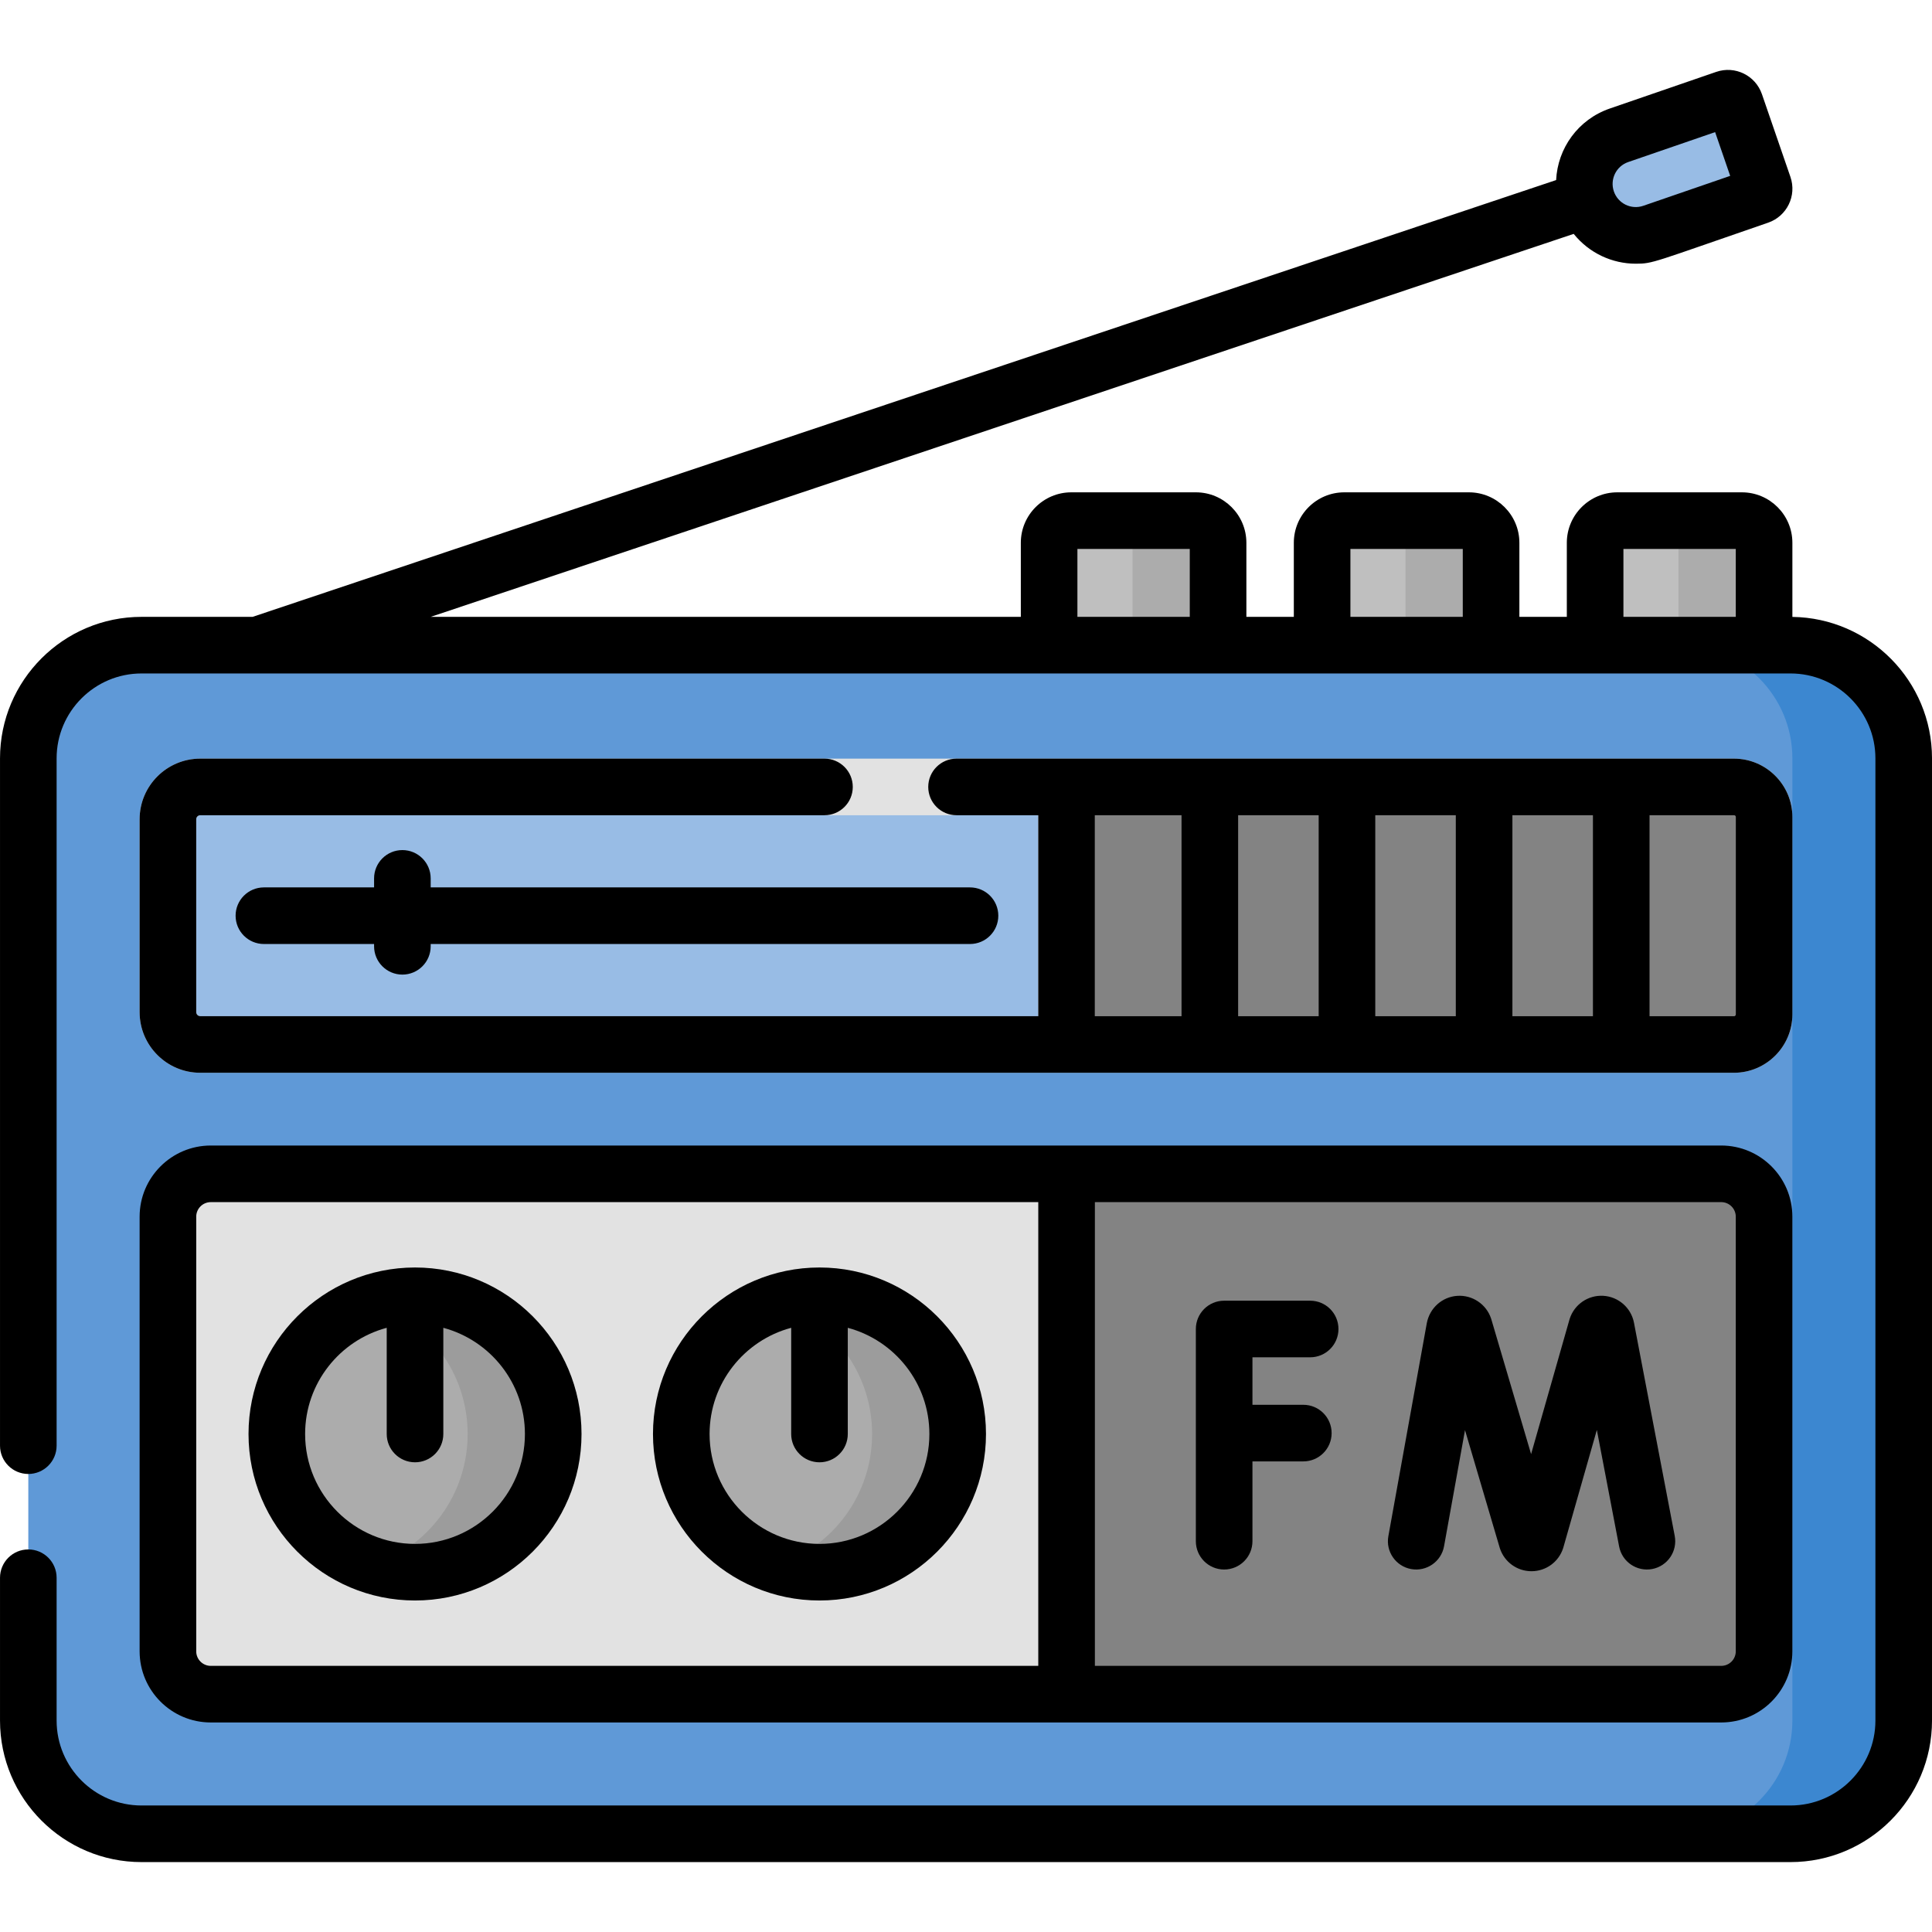 <svg id="Capa_1" enable-background="new 0 0 512 512" height="512" viewBox="0 0 512 512" width="512" xmlns="http://www.w3.org/2000/svg"><g><g><g fill="#bfbfbf"><path d="m458.787 137.972h-30.186c-3.246 0-5.878 2.632-5.878 5.878v74.955h41.942v-74.955c0-3.246-2.631-5.878-5.878-5.878z"/><path d="m386.438 137.972h-30.186c-3.246 0-5.878 2.632-5.878 5.878v74.955h41.942v-74.955c0-3.246-2.631-5.878-5.878-5.878z"/><path d="m314.089 137.972h-30.186c-3.246 0-5.878 2.632-5.878 5.878v74.955h41.942v-74.955c0-3.246-2.631-5.878-5.878-5.878z"/></g><path d="m461.622 137.972h-22.677c3.246 0 5.878 2.632 5.878 5.878v74.955h22.677v-74.955c0-3.246-2.632-5.878-5.878-5.878z" fill="#acacac"/><path d="m389.273 137.972h-22.677c3.246 0 5.878 2.632 5.878 5.878v74.955h22.677v-74.955c0-3.246-2.632-5.878-5.878-5.878z" fill="#acacac"/><path d="m316.924 137.972h-22.677c3.246 0 5.878 2.632 5.878 5.878v74.955h22.677v-74.955c0-3.246-2.632-5.878-5.878-5.878z" fill="#acacac"/><path d="m420.603 53.178c-2.451-7.119 1.333-14.877 8.451-17.328l28.195-9.708c1.063-.366 2.222.199 2.588 1.262l7.551 21.929c.366 1.063-.199 2.222-1.262 2.588l-28.195 9.708c-7.119 2.452-14.877-1.332-17.328-8.451z" fill="#98bce5"/><path d="m501.665 455.972v-255c0-16.569-13.431-30-30-30h-434.165c-16.569 0-30 13.431-30 30v255c0 16.569 13.431 30 30 30h434.165c16.569 0 30-13.431 30-30z" fill="#5f99d7"/><path d="m282.656 311.074v137.898h-226.797c-6.273 0-11.359-5.085-11.359-11.359v-115.18c0-6.273 5.085-11.359 11.359-11.359z" fill="#e2e2e2"/><path d="m44.5 268.225v-51.109c0-4.733 3.837-8.571 8.571-8.571h229.585v68.25h-229.585c-4.734 0-8.571-3.837-8.571-8.57z" fill="#98bce5"/><circle cx="109.985" cy="380.023" fill="#acacac" r="36.625"/><circle cx="217.171" cy="380.023" fill="#acacac" r="36.625"/><path d="m467.5 322.433v115.181c0 6.273-5.085 11.359-11.359 11.359h-173.485v-137.899h173.486c6.273 0 11.358 5.086 11.358 11.359z" fill="#838383"/><path d="m467.5 216.536v52.268c0 4.413-3.578 7.991-7.991 7.991h-176.853v-68.25h176.854c4.412 0 7.99 3.578 7.99 7.991z" fill="#838383"/><path d="m459.509 201.045c-15.189 0-391.937 0-406.438 0-8.861 0-16.07 7.209-16.07 16.07v51.109c0 8.861 7.209 16.071 16.07 16.071h406.438c8.542 0 15.491-6.949 15.491-15.491v-52.268c0-8.541-6.949-15.491-15.491-15.491zm-184.354 68.25h-222.085c-.59 0-1.07-.48-1.07-1.071v-51.109c0-.59.48-1.07 1.07-1.07h222.085zm184.845-.491c0 .271-.221.491-.491.491h-169.354v-53.25h169.354c.271 0 .491.22.491.491z" fill="#e2e2e2"/><path d="m474.5 170.972h-29.5c16.569 0 30 13.431 30 30v255c0 16.569-13.431 30-30 30h29.5c16.569 0 30-13.431 30-30v-255c0-16.568-13.431-30-30-30z" fill="#3c87d0"/><path d="m109.985 343.399c-3.959 0-7.767.636-11.339 1.798 14.675 4.775 25.286 18.558 25.286 34.827s-10.611 30.052-25.286 34.827c3.571 1.162 7.38 1.798 11.339 1.798 20.227 0 36.625-16.397 36.625-36.625s-16.398-36.625-36.625-36.625z" fill="#9c9c9c"/><path d="m217.171 343.399c-3.959 0-7.767.636-11.339 1.798 14.675 4.775 25.286 18.558 25.286 34.827s-10.611 30.052-25.286 34.827c3.571 1.162 7.38 1.798 11.339 1.798 20.227 0 36.625-16.397 36.625-36.625s-16.398-36.625-36.625-36.625z" fill="#9c9c9c"/></g><g><path d="m475 163.485v-19.635c0-7.377-6.001-13.378-13.378-13.378h-33.021c-7.377 0-13.378 6.001-13.378 13.378v19.622h-12.572v-19.622c0-7.377-6.001-13.378-13.378-13.378h-33.021c-7.377 0-13.378 6.001-13.378 13.378v19.622h-12.572v-19.622c0-7.377-6.001-13.378-13.378-13.378h-33.021c-7.377 0-13.378 6.001-13.378 13.378v19.622h-156.375l302.891-101.492c4.144 5.155 10.273 7.903 16.435 7.903 4.644 0 4.394-.301 35.09-10.87 4.985-1.715 7.632-7.137 5.915-12.122l-7.551-21.929c-1.717-4.982-7.137-7.629-12.121-5.912l-28.195 9.708c-8.444 2.906-13.824 10.582-14.228 18.961l-345.448 115.754h-29.438c-20.678 0-37.5 16.822-37.5 37.5v182.143c0 4.142 3.357 7.5 7.5 7.5s7.5-3.358 7.5-7.5v-182.143c0-12.407 10.094-22.5 22.5-22.5h437c12.406 0 22.5 10.093 22.5 22.5v255c0 12.407-10.094 22.5-22.5 22.5h-437c-12.406 0-22.5-10.093-22.5-22.5v-37.857c0-4.142-3.357-7.5-7.5-7.5s-7.5 3.358-7.5 7.5v37.857c0 20.678 16.822 37.5 37.5 37.5h437c20.678 0 37.5-16.822 37.5-37.5v-255c0-20.51-16.553-37.218-37-37.488zm-117.126-18.013h29.777v18h-29.777zm-72.349 0h29.776v18h-29.776zm145.971-102.53 23.029-7.93 3.993 11.596-23.03 7.93c-3.213 1.104-6.692-.603-7.793-3.802-1.102-3.195.589-6.688 3.801-7.794zm-1.272 102.53h29.776v18h-29.776z"/><path d="m37 437.614c0 10.398 8.46 18.858 18.858 18.858h400.283c10.398 0 18.858-8.46 18.858-18.858v-115.181c0-10.398-8.46-18.858-18.858-18.858-5.256 0-391.315 0-400.283 0-10.398 0-18.858 8.46-18.858 18.858zm423-115.181v115.182c0 2.127-1.73 3.858-3.858 3.858h-165.987v-122.899h165.986c2.129 0 3.859 1.731 3.859 3.859zm-408 0c0-2.127 1.73-3.858 3.858-3.858h219.297v122.898h-219.297c-2.128 0-3.858-1.731-3.858-3.858z"/><path d="m218.494 201.045h-165.424c-8.861 0-16.07 7.209-16.07 16.07v51.109c0 8.861 7.209 16.071 16.07 16.071h406.438c8.542 0 15.491-6.949 15.491-15.491v-52.268c0-8.542-6.949-15.491-15.491-15.491-1.87 0-201.193 0-206.015 0-4.143 0-7.5 3.358-7.5 7.5s3.357 7.5 7.5 7.5h21.661v53.25h-222.084c-.59 0-1.07-.48-1.07-1.071v-51.109c0-.59.48-1.07 1.07-1.07h165.424c4.143 0 7.5-3.358 7.5-7.5s-3.357-7.5-7.5-7.5zm71.661 15h22.964v53.25h-22.964zm95.647 53.25h-21.341v-53.25h21.341zm15-53.25h21.342v53.25h-21.342zm-51.341 53.25h-21.342v-53.25h21.342zm110.539-52.759v52.268c0 .271-.221.491-.491.491h-22.365v-53.25h22.365c.27 0 .491.221.491.491z"/><path d="m106.635 258.28c4.143 0 7.5-3.358 7.5-7.5v-.609h142.927c4.143 0 7.5-3.358 7.5-7.5s-3.357-7.5-7.5-7.5h-142.927v-2.391c0-4.142-3.357-7.5-7.5-7.5s-7.5 3.358-7.5 7.5v2.391h-29.198c-4.143 0-7.5 3.358-7.5 7.5s3.357 7.5 7.5 7.5h29.198v.609c0 4.142 3.357 7.5 7.5 7.5z"/><path d="m109.984 424.148c24.331 0 44.125-19.794 44.125-44.125s-19.794-44.125-44.125-44.125c-24.33 0-44.124 19.794-44.124 44.125s19.794 44.125 44.124 44.125zm-7.5-72.265v28.141c0 4.142 3.357 7.5 7.5 7.5s7.5-3.358 7.5-7.5v-28.141c12.436 3.318 21.625 14.674 21.625 28.141 0 16.059-13.065 29.125-29.125 29.125-16.059 0-29.124-13.065-29.124-29.125 0-13.467 9.189-24.823 21.624-28.141z"/><path d="m217.171 424.148c24.331 0 44.125-19.794 44.125-44.125s-19.794-44.125-44.125-44.125-44.125 19.794-44.125 44.125 19.794 44.125 44.125 44.125zm-7.5-72.265v28.141c0 4.142 3.357 7.5 7.5 7.5s7.5-3.358 7.5-7.5v-28.141c12.436 3.318 21.625 14.674 21.625 28.141 0 16.059-13.065 29.125-29.125 29.125s-29.125-13.065-29.125-29.125c0-13.467 9.189-24.823 21.625-28.141z"/><path d="m324.412 415.938c4.143 0 7.5-3.358 7.5-7.5v-21.152h13.483c4.143 0 7.5-3.358 7.5-7.5s-3.357-7.5-7.5-7.5h-13.483v-12.587h15.294c4.143 0 7.5-3.358 7.5-7.5s-3.357-7.5-7.5-7.5h-22.794c-4.143 0-7.5 3.358-7.5 7.5v56.239c0 4.142 3.358 7.5 7.5 7.5z"/><path d="m373.977 415.818c4.068.734 7.978-1.972 8.713-6.049l5.553-30.77 9.182 31.12c.025.088.054.175.082.262 1.207 3.599 4.56 6.009 8.353 6.009h.04c3.81-.017 7.161-2.463 8.34-6.086.028-.087.055-.175.08-.263l8.862-31.09 5.905 30.894c.777 4.07 4.711 6.733 8.774 5.959 4.068-.778 6.736-4.706 5.958-8.774l-10.815-56.59c-.798-3.919-4.145-6.814-8.138-7.039-4.005-.223-7.644 2.276-8.876 6.081-.027.084-.054.169-.078.255l-10.154 35.62-10.531-35.696c-.026-.089-.054-.177-.083-.265-1.272-3.792-4.965-6.248-8.94-5.986-3.991.267-7.307 3.196-8.08 7.211l-10.194 56.484c-.738 4.077 1.97 7.978 6.047 8.713z"/></g></g></svg>